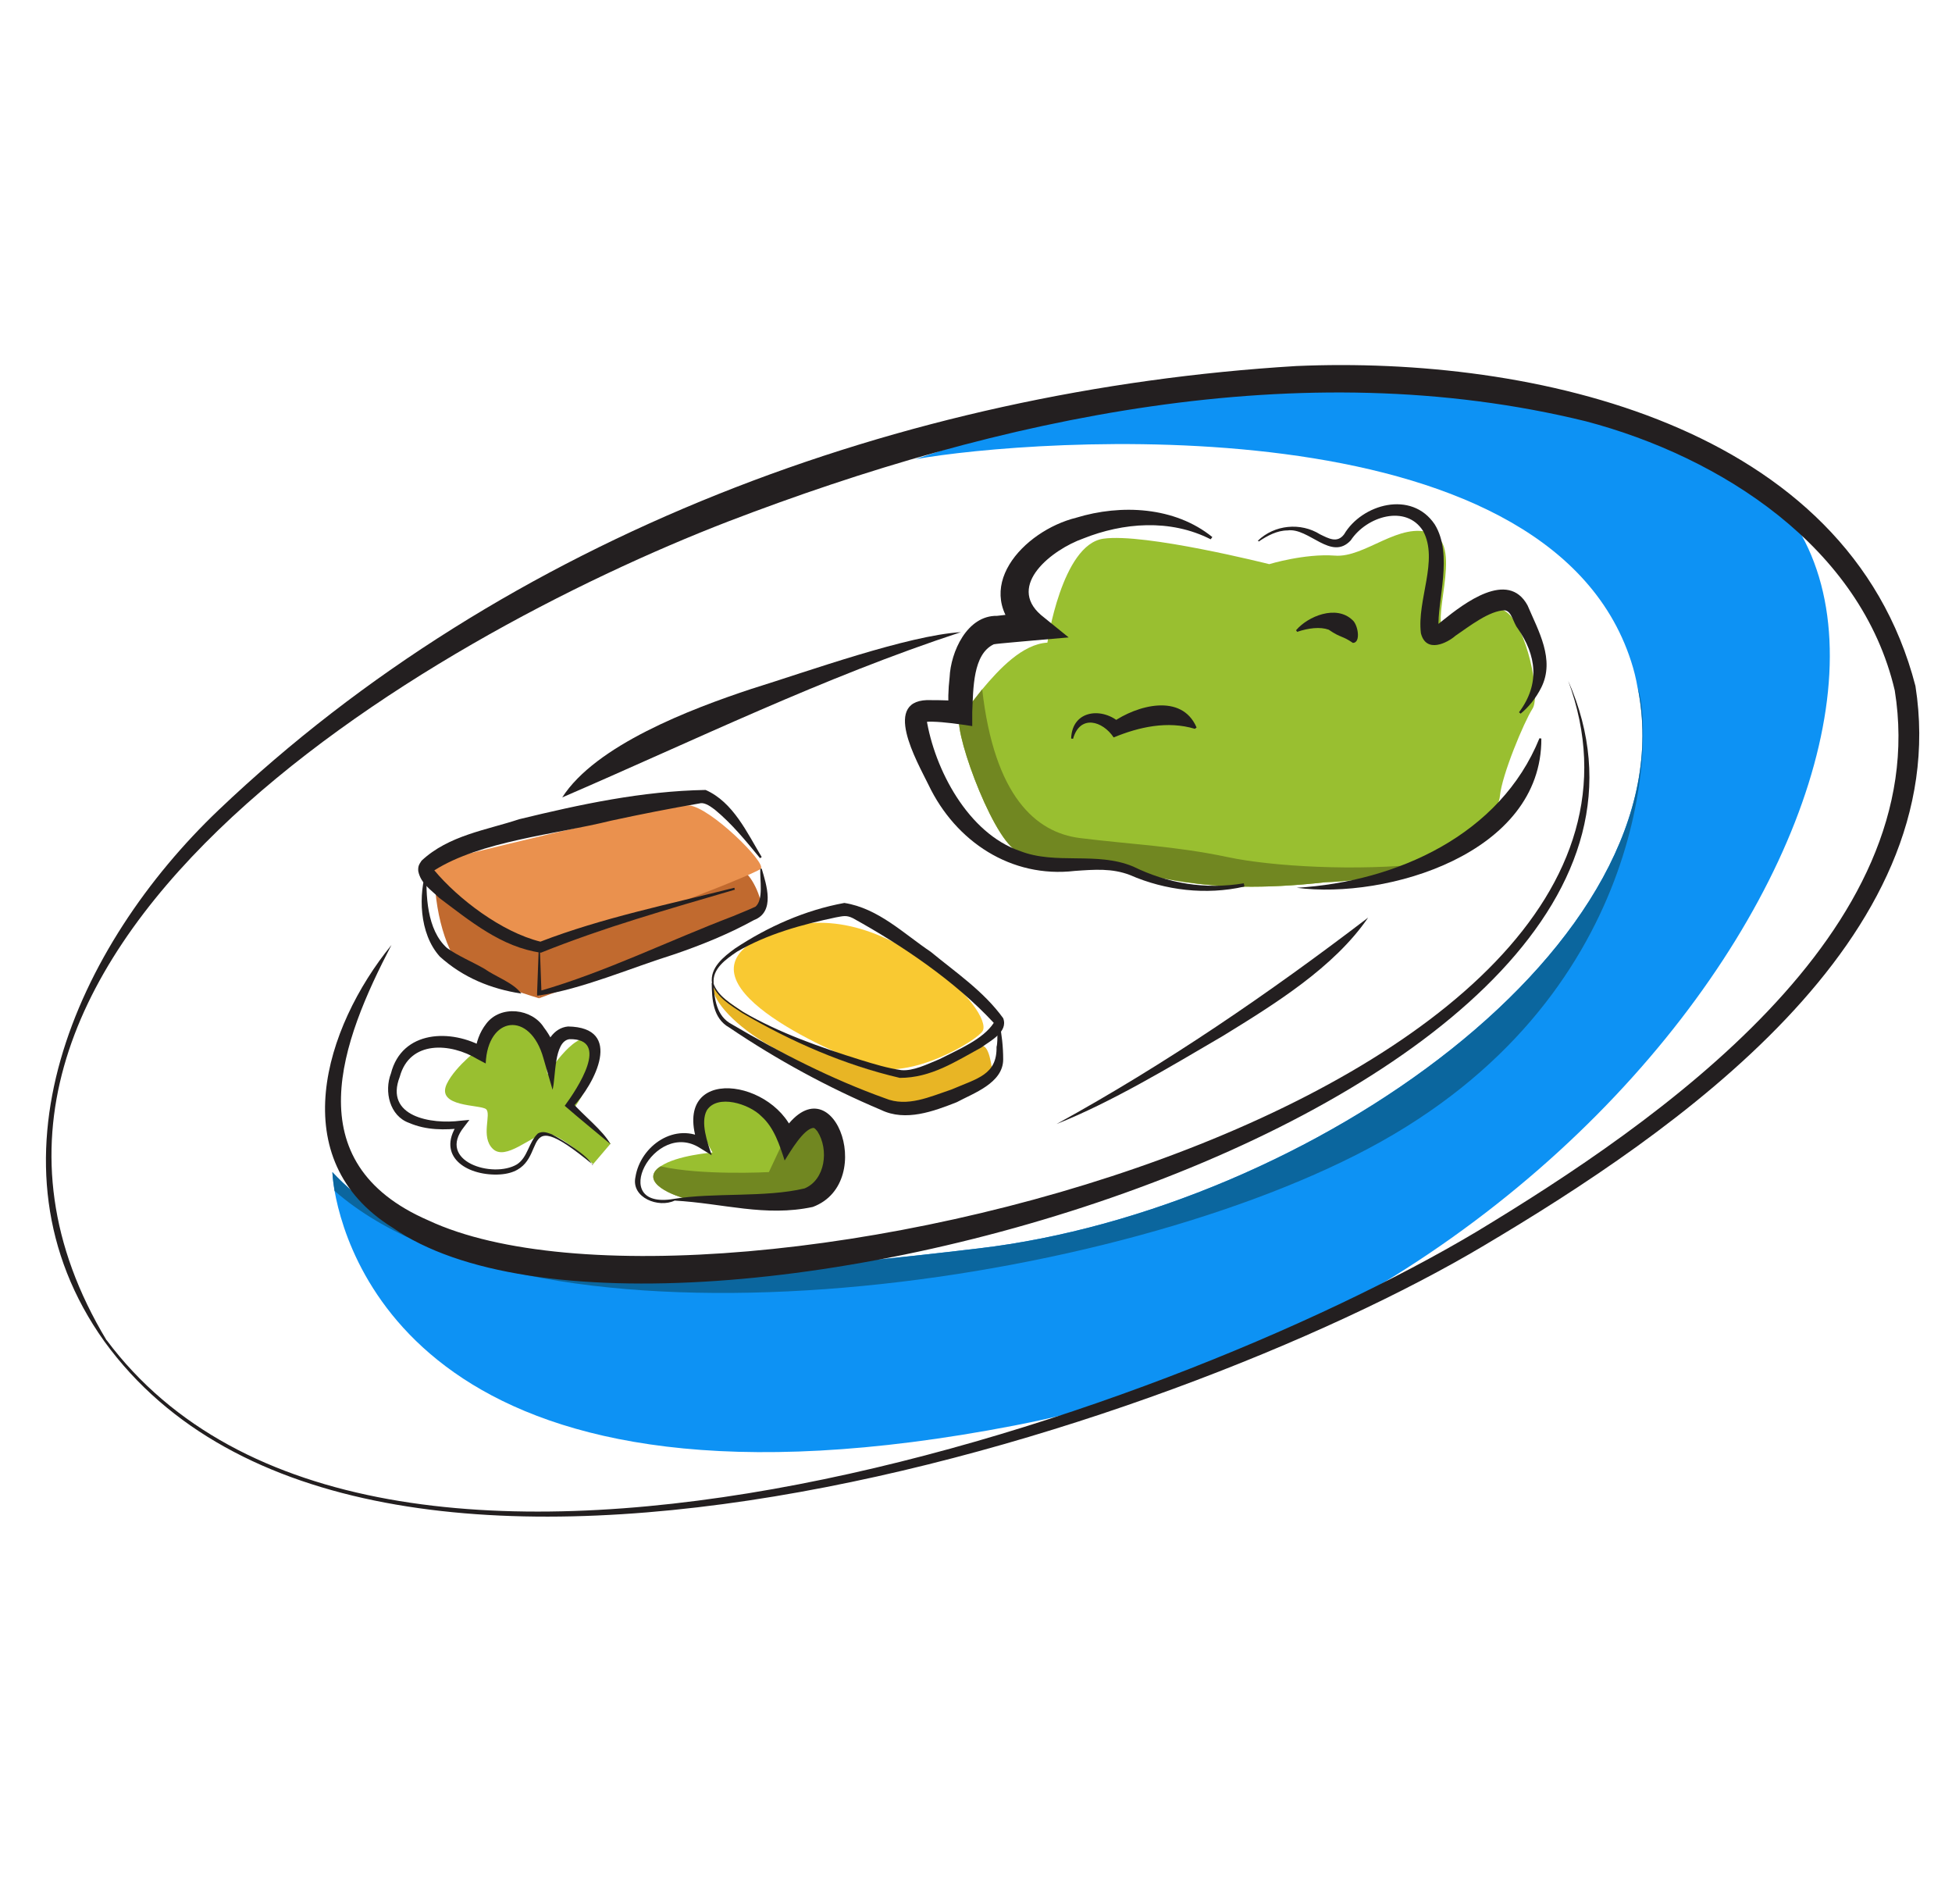 <svg width="40" height="39" viewBox="0 0 40 39" fill="none" xmlns="http://www.w3.org/2000/svg">
<path d="M14.612 20.209C14.595 20.515 15.088 21.036 15.79 21.432C16.492 21.828 18.219 22.762 18.762 22.655C19.306 22.547 20.359 22.151 20.342 22.009C20.325 21.868 20.268 21.364 20.098 21.438C19.928 21.511 19.198 21.805 18.53 22.009C17.97 22.179 14.935 20.803 14.612 20.209Z" fill="#E8B525"/>
<path d="M8.906 17.95C8.917 18.782 9.206 19.739 9.619 19.943C10.032 20.147 11.046 20.452 11.046 20.452V19.252L8.906 17.95Z" fill="#C16A2F"/>
<path d="M11.045 19.405V20.452C11.045 20.452 15.541 18.822 15.592 18.624C15.643 18.425 15.365 17.859 15.218 17.859C15.071 17.859 11.045 19.405 11.045 19.405Z" fill="#C16A2F"/>
<path d="M8.815 17.684C8.854 18.041 10.457 19.405 11.045 19.405C11.634 19.405 15.478 17.922 15.591 17.797C15.705 17.673 14.556 16.54 14.12 16.501C13.684 16.461 8.815 17.684 8.815 17.684Z" fill="#EA914E"/>
<path d="M12.161 23.855C12.161 23.855 11.448 23.181 11.165 23.227C10.881 23.272 10.361 23.787 10.1 23.538C9.84 23.289 10.078 22.819 9.959 22.723C9.84 22.626 8.928 22.689 9.155 22.207C9.336 21.828 9.879 21.432 9.879 21.432C9.879 21.432 10.383 20.758 10.78 20.922C11.176 21.086 11.215 22.009 11.215 22.009C11.215 22.009 11.883 20.956 12.15 21.381C12.416 21.805 11.753 22.723 11.753 22.723L12.512 23.43L12.15 23.855H12.161Z" fill="#99BF30"/>
<path d="M20.789 29.205C8.951 31.492 7.133 25.95 6.856 24.398C6.816 24.155 6.811 24.014 6.811 24.014C9.064 26.408 13.072 26.408 20.059 25.576C26.819 24.778 34.614 19.32 33.561 14.095C33.556 14.095 33.556 14.089 33.556 14.083C33.527 13.908 33.482 13.726 33.425 13.551C31.693 8.167 21.117 8.988 18.762 9.407C18.762 9.407 27.724 6.146 34.773 9.095C41.822 12.045 34.49 26.561 20.789 29.205Z" fill="#0D92F4"/>
<path d="M31.404 14.519C31.229 14.791 30.776 15.878 30.736 16.308C30.702 16.699 30.051 17.367 29.247 17.69C29.151 17.735 29.049 17.769 28.947 17.797C28.013 18.058 27.158 18.075 27.158 18.075C24.543 18.369 23.552 17.865 22.805 17.797C22.057 17.729 21.338 17.746 20.817 17.424C20.291 17.101 19.47 14.785 19.685 14.649C19.764 14.598 19.923 14.378 20.127 14.123C20.472 13.71 20.953 13.194 21.463 13.166C21.463 13.166 21.757 11.162 22.606 11.037C23.45 10.913 26.009 11.558 26.009 11.558C26.009 11.558 26.734 11.337 27.351 11.383C27.974 11.434 28.681 10.669 29.349 10.93C30.012 11.184 29.247 12.866 29.644 12.923C30.04 12.974 30.436 12.255 30.861 12.532C31.28 12.815 31.58 14.247 31.404 14.519Z" fill="#99BF30"/>
<path d="M17.052 24.014C17.052 24.014 17.001 24.71 16.339 24.619C15.677 24.534 14.414 24.591 14.233 24.591C14.052 24.585 13.231 24.336 13.412 24.014C13.44 23.968 13.48 23.929 13.537 23.895C13.865 23.668 14.601 23.612 14.601 23.612C14.601 23.612 14.091 22.779 14.522 22.524C14.918 22.292 15.659 22.598 15.858 22.904C15.982 23.085 16.056 23.215 16.096 23.289C16.124 23.34 16.135 23.368 16.135 23.368C16.135 23.368 16.26 22.921 16.622 23.04C16.979 23.159 17.052 24.014 17.052 24.014Z" fill="#99BF30"/>
<path d="M15.592 19.201C16.769 18.601 17.936 18.997 18.904 19.654C19.872 20.311 20.24 20.934 20.138 21.12C20.036 21.307 18.654 22.151 17.811 21.839C16.967 21.528 13.763 20.13 15.592 19.201Z" fill="#F9C932"/>
<path d="M29.247 17.69C29.151 17.735 29.049 17.769 28.947 17.797C28.013 18.058 27.158 18.075 27.158 18.075C24.543 18.369 23.552 17.865 22.805 17.797C22.057 17.729 21.338 17.746 20.817 17.424C20.291 17.101 19.47 14.785 19.685 14.649C19.764 14.598 19.923 14.378 20.127 14.123C20.376 16.32 21.231 17.055 22.125 17.169C23.167 17.299 24.084 17.333 25.154 17.559C26.054 17.752 27.815 17.854 29.247 17.69Z" fill="#718721"/>
<path d="M17.052 24.013C17.052 24.013 17.001 24.71 16.339 24.619C15.677 24.534 14.414 24.591 14.233 24.591C14.052 24.585 13.231 24.336 13.412 24.013C13.44 23.968 13.48 23.928 13.537 23.895C14.374 24.087 15.756 24.013 15.756 24.013L16.096 23.289C16.124 23.34 16.135 23.368 16.135 23.368C16.135 23.368 16.26 22.921 16.622 23.04C16.979 23.159 17.052 24.013 17.052 24.013Z" fill="#718721"/>
<path d="M28.047 23.527C22.505 26.471 10.966 27.982 6.856 24.398C6.816 24.155 6.811 24.014 6.811 24.014C9.064 26.408 13.072 26.408 20.059 25.576C26.819 24.778 34.614 19.32 33.561 14.095C33.567 14.106 33.567 14.112 33.573 14.123C33.879 15.119 33.776 20.481 28.047 23.527Z" fill="#0B669E"/>
<path d="M2.185 27.456C7.615 34.725 23.835 29.058 30.244 25.242C33.975 22.989 39.625 19.099 38.827 14.146C38.142 11.213 35.271 9.361 32.497 8.631C26.654 7.199 20.455 8.563 14.929 10.681C8.781 13.053 -2.559 19.586 2.185 27.461V27.456ZM2.14 27.484C-0.464 23.838 1.568 19.365 4.484 16.591C10.372 10.986 18.513 7.986 26.564 7.499C31.393 7.289 37.864 8.688 39.251 14.055C40.066 19.264 34.309 23.204 30.408 25.519C24.033 29.318 7.428 34.77 2.14 27.484Z" fill="#231F20"/>
<path d="M32.135 13.947C35.95 22.61 13.565 29.001 8.045 25.151C5.809 23.764 6.641 21.058 8.022 19.36C6.998 21.324 6.035 23.815 8.781 25.004C14.59 27.716 35.316 22.593 32.135 13.947Z" fill="#231F20"/>
<path d="M19.691 12.951C16.877 13.874 14.239 15.165 11.521 16.337C12.206 15.267 14.154 14.525 15.388 14.117C16.571 13.749 18.598 13.019 19.691 12.951Z" fill="#231F20"/>
<path d="M25.494 18.165C24.718 18.341 23.88 18.244 23.155 17.927C22.788 17.786 22.431 17.814 22.023 17.843C20.721 17.995 19.583 17.242 19.028 16.082C18.796 15.606 18.032 14.293 19.09 14.344C19.306 14.344 19.504 14.349 19.713 14.372L19.442 14.621C19.424 14.366 19.43 14.129 19.459 13.879C19.481 13.359 19.815 12.606 20.432 12.617L21.123 12.538L20.976 13.064C19.838 12.079 20.976 10.873 22.052 10.607C22.974 10.324 24.078 10.381 24.843 11.003L24.809 11.049C23.976 10.624 23.008 10.709 22.199 11.032C21.559 11.258 20.625 11.989 21.332 12.6L21.899 13.059L21.185 13.121C21.089 13.132 20.444 13.183 20.364 13.2C19.934 13.404 19.945 14.106 19.923 14.587V14.876C19.662 14.836 19.357 14.791 19.096 14.785C19.017 14.78 18.892 14.802 18.915 14.791C18.949 14.78 18.972 14.746 18.983 14.717C19.147 15.759 19.838 17.073 20.902 17.435C21.638 17.724 22.47 17.441 23.218 17.752C23.937 18.103 24.695 18.227 25.488 18.097L25.499 18.154L25.494 18.165Z" fill="#231F20"/>
<path d="M25.777 11.077C26.116 10.749 26.654 10.698 27.05 10.947C27.226 11.032 27.402 11.134 27.543 10.947C27.905 10.33 28.924 10.035 29.4 10.743C29.785 11.366 29.445 12.311 29.479 12.872C29.457 12.843 29.406 12.838 29.4 12.838C29.383 12.838 29.428 12.821 29.457 12.798L29.576 12.702C29.994 12.368 30.9 11.666 31.302 12.402C31.523 12.923 31.869 13.511 31.585 14.083C31.478 14.298 31.331 14.48 31.161 14.621L31.127 14.593C31.563 14.01 31.483 13.421 31.099 12.872C31.008 12.758 30.98 12.526 30.838 12.504C30.527 12.504 30.108 12.832 29.825 13.025C29.666 13.166 29.225 13.398 29.117 12.974C29.032 12.294 29.485 11.479 29.162 10.879C28.817 10.33 28.007 10.573 27.679 11.071C27.277 11.502 26.824 10.805 26.383 10.867C26.173 10.867 25.969 10.975 25.794 11.094L25.765 11.06L25.777 11.077Z" fill="#231F20"/>
<path d="M26.575 18.188C28.619 18.063 30.742 17.107 31.546 15.125L31.585 15.131C31.597 17.491 28.415 18.431 26.569 18.188H26.575Z" fill="#231F20"/>
<path d="M21.95 15.125C21.972 14.536 22.606 14.48 22.968 14.825L22.793 14.802C23.291 14.451 24.214 14.191 24.52 14.904L24.486 14.932C23.925 14.763 23.342 14.893 22.821 15.108C22.595 14.768 22.131 14.632 21.989 15.136L21.95 15.131V15.125Z" fill="#231F20"/>
<path d="M26.564 12.906C26.802 12.628 27.379 12.385 27.713 12.702C27.826 12.792 27.894 13.166 27.724 13.172C27.492 13.013 27.492 13.081 27.226 12.9C27.051 12.838 26.813 12.866 26.581 12.945L26.558 12.911L26.564 12.906Z" fill="#231F20"/>
<path d="M15.059 18.227C13.723 18.618 12.365 19.003 11.085 19.518C10.275 19.405 9.63 18.867 8.996 18.392C8.837 18.233 8.622 18.103 8.571 17.848C8.56 17.729 8.605 17.69 8.639 17.633C9.194 17.112 9.975 17.005 10.638 16.784C11.895 16.478 13.163 16.206 14.459 16.184C15.025 16.433 15.309 17.061 15.609 17.559L15.575 17.582C15.286 17.231 14.997 16.874 14.646 16.586C14.527 16.495 14.42 16.433 14.329 16.461C13.735 16.563 13.129 16.682 12.529 16.812C11.357 17.101 9.851 17.231 8.9 17.831C9.387 18.414 10.275 19.094 11.074 19.292C12.336 18.805 13.723 18.522 15.048 18.188L15.059 18.227Z" fill="#231F20"/>
<path d="M8.747 17.797C8.719 18.335 8.747 19.054 9.16 19.422C9.387 19.586 9.67 19.7 9.925 19.847C10.157 20.011 10.525 20.135 10.683 20.356C10.06 20.26 9.489 20.028 9.013 19.598C8.583 19.122 8.572 18.312 8.747 17.797Z" fill="#231F20"/>
<path d="M11.062 19.405L11.096 20.345L11.068 20.3C12.393 19.92 13.723 19.264 15.02 18.771C15.111 18.731 15.399 18.618 15.484 18.573C15.648 18.426 15.569 18.035 15.58 17.797H15.609C15.705 18.126 15.892 18.68 15.45 18.85C14.924 19.139 14.363 19.366 13.797 19.558C12.959 19.818 11.912 20.271 11.034 20.396H11.006V20.351L11.04 19.411H11.068L11.062 19.405Z" fill="#231F20"/>
<path d="M14.618 20.141C14.709 20.413 14.992 20.571 15.224 20.73C15.977 21.166 16.803 21.455 17.636 21.715C17.913 21.8 18.19 21.885 18.468 21.924C18.711 21.947 18.994 21.806 19.255 21.698C19.628 21.506 20.144 21.296 20.364 20.956C19.572 20.102 18.491 19.371 17.477 18.811C17.341 18.743 17.268 18.771 17.132 18.794C16.435 18.941 15.728 19.133 15.105 19.496C14.878 19.649 14.595 19.847 14.624 20.141H14.618ZM14.59 20.141C14.544 19.824 14.833 19.598 15.06 19.433C15.733 18.986 16.498 18.646 17.302 18.499C17.998 18.607 18.524 19.133 19.074 19.501C19.589 19.926 20.155 20.305 20.557 20.86C20.665 21.143 20.291 21.324 20.11 21.46C19.578 21.749 19.079 22.083 18.439 22.083C17.296 21.817 16.215 21.341 15.207 20.753C14.975 20.594 14.692 20.441 14.59 20.147V20.141Z" fill="#231F20"/>
<path d="M12.155 23.866C10.389 22.406 11.459 24.081 10.134 24.064C9.483 24.053 8.934 23.634 9.404 22.989L9.477 23.113C9.115 23.153 8.741 23.159 8.385 23.006C7.983 22.864 7.869 22.36 8.011 21.992C8.237 21.104 9.245 21.07 9.93 21.466L9.732 21.568C9.76 21.353 9.823 21.154 9.964 20.973C10.258 20.583 10.904 20.662 11.147 21.052C11.278 21.222 11.363 21.404 11.419 21.607L11.142 21.63C11.17 21.358 11.34 21.058 11.64 21.03C12.789 21.047 12.195 22.202 11.73 22.689L11.725 22.587C11.968 22.864 12.348 23.153 12.512 23.442C12.2 23.181 11.878 22.921 11.572 22.655C11.827 22.309 12.518 21.273 11.668 21.29C11.345 21.336 11.391 22.083 11.323 22.326L11.136 21.681C10.864 20.701 9.992 20.815 9.953 21.788L9.783 21.698C9.234 21.364 8.396 21.307 8.192 22.06C7.875 22.875 8.832 23.04 9.443 22.96L9.619 22.944L9.511 23.085C8.939 23.793 10.1 24.149 10.593 23.855C10.819 23.708 10.83 23.402 11.023 23.221C11.13 23.164 11.221 23.21 11.306 23.238C11.549 23.368 12.048 23.674 12.138 23.866H12.155Z" fill="#231F20"/>
<path d="M13.825 24.597C13.497 24.755 12.931 24.54 13.021 24.116C13.123 23.47 13.842 22.972 14.459 23.34L14.307 23.464C13.712 21.772 15.937 22.094 16.299 23.311L15.982 23.278C17.013 21.573 18.02 24.217 16.656 24.727C15.682 24.936 14.822 24.653 13.825 24.597ZM13.803 24.563C14.629 24.427 15.677 24.54 16.486 24.348C16.911 24.172 16.99 23.555 16.752 23.181C16.701 23.119 16.69 23.108 16.662 23.108C16.464 23.136 16.203 23.578 16.079 23.776C15.977 23.464 15.864 23.102 15.603 22.87C15.354 22.615 14.697 22.406 14.482 22.751C14.352 23 14.493 23.396 14.584 23.668L14.346 23.521C13.406 22.915 12.433 24.795 13.803 24.563Z" fill="#231F20"/>
<path d="M14.618 20.141C14.641 20.47 14.68 20.82 14.997 20.985C15.994 21.573 17.047 22.111 18.139 22.502C18.592 22.689 19.057 22.468 19.498 22.321C20.025 22.094 20.432 22.021 20.421 21.449C20.461 21.302 20.41 20.985 20.478 20.945C20.529 21.194 20.557 21.449 20.557 21.704C20.557 22.191 19.94 22.4 19.606 22.581C19.13 22.768 18.558 22.983 18.055 22.74C16.968 22.281 15.926 21.715 14.946 21.053C14.601 20.86 14.59 20.458 14.584 20.141H14.612H14.618Z" fill="#231F20"/>
<path d="M21.649 23.029C23.897 21.794 26.003 20.351 28.036 18.799C27.339 19.818 26.122 20.571 25.052 21.228C23.959 21.868 22.776 22.581 21.649 23.029Z" fill="#231F20"/>
</svg>
